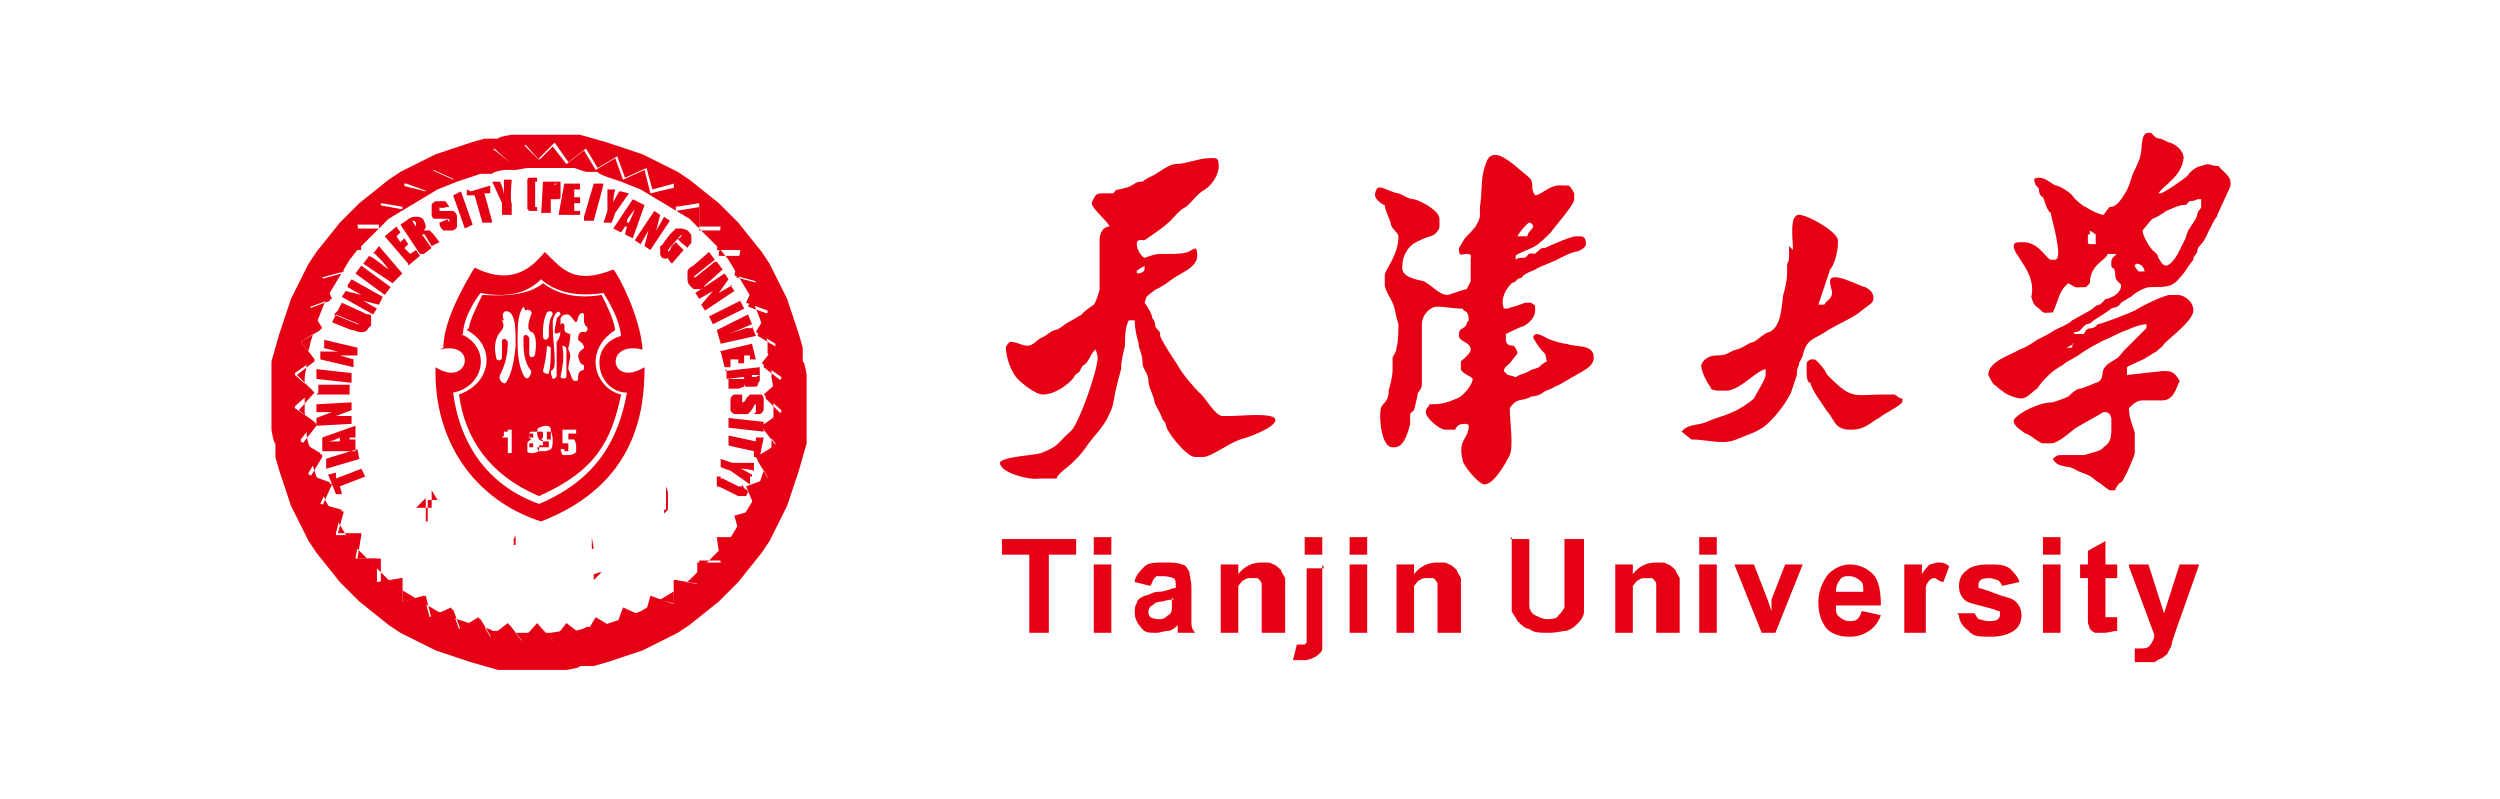 <?xml version="1.0" encoding="UTF-8"?>
<svg xmlns="http://www.w3.org/2000/svg" version="1.1" viewBox="0 0 128 40.9">
  <defs>
    <style>
      .cls-1 {
        fill: #e60013;
        fill-rule: evenodd;
      }
    </style>
  </defs>
  <!-- Generator: Adobe Illustrator 28.7.1, SVG Export Plug-In . SVG Version: 1.2.0 Build 142)  -->
  <g>
    <g id="_图层_1" data-name="图层_1">
      <g>
        <path class="cls-1" d="M28.9,11h.8c0,.1,0-.2,0-.2h-.3c0,0,0-.4,0-.4h.3s0-.3,0-.3h-.3s0-.4,0-.4h.3c0,0,0-.3,0-.3h-.8c0-.1-.3,1.6-.3,1.6ZM29.9,11.1l.5-1.7h.5c0,.1-.5,1.9-.5,1.9h-.5c0-.1,0-.1,0-.1Z"/>
        <path class="cls-1" d="M27.6,8.6h.6s.6,0,.6,0h.6c0,0,.6.2.6.2h.6c0,.1.6.3.6.3l.6.2.5.2.5.2.5.3.5.3.5.3.5.3.5.3.4.4.4.4.4.4.4.4.4.5.3.5.3.5.3.5.3.5.2.5.2.5.2.6.2.6v.6c.1,0,.2.6.2.6v.6c0,0,.1.6.1.6v.6s0,.6,0,.6v.6s-.1.6-.1.6v.6c-.1,0-.2.6-.2.6l-.2.6-.2.6-.2.5-.2.5-.3.5-.3.5-.3.5-.3.5-.4.4-.4.4-.4.4-.4.4-.4.4-.5.4-.5.3-.5.3-.5.3-.5.3-.5.2-.5.2-.6.2-.6.2h-.6c0,.1-.6.2-.6.2h-.6c0,0-.6.1-.6.1h-.6s-.6,0-.6,0h-.6s-.6-.1-.6-.1h-.6c0-.1-.6-.2-.6-.2l-.6-.2-.6-.2-.5-.2-.5-.2-.5-.3-.5-.3-.5-.3-.5-.3-.5-.4-.4-.4-.4-.4-.4-.4-.4-.4-.4-.4-.3-.5-.3-.5-.3-.5-.3-.5-.2-.5-.2-.5-.2-.6-.2-.6v-.6c-.1,0-.2-.6-.2-.6v-.6c0,0-.1-.6-.1-.6v-.6s0-.6,0-.6v-.6s.1-.6.1-.6v-.6c.1,0,.2-.6.2-.6l.2-.6.2-.6.2-.5.2-.5.3-.5.3-.5.3-.5.3-.5.4-.5.4-.4.4-.4.4-.4.4-.4.5-.3.5-.3.5-.3.5-.3.5-.3.5-.2.5-.2.6-.2.6-.2h.6c0-.1.6-.2.6-.2h.6c0,0,.6-.1.6-.1,0,0,.6,0,.6,0ZM28.4,7.4l-.8.8h0c0,0,0,0,0,0l-.8-.8-.7.9h0c0,0,0,0,0,0l-.9-.7-.6,1h0c0,0,0,0,0,0l-1-.6-.4,1.2h0s-1.1-.5-1.1-.5l-.3,1.1h0c0,0-1.2-.3-1.2-.3v1.2c-.1,0-.1,0-.1,0h0s-1.1-.2-1.1-.2v1.2s0,0,0,0h0s-1.2,0-1.2,0l.2,1.1h0c0,0,0,0,0,0h-1.2c0,.1.3,1.2.3,1.2h0c0,0,0,0,0,0l-1.1.3.5,1.1h0c0,0,0,0,0,0l-1.1.4.6,1h0c0,0,0,.1,0,.1l-1,.6.7.9h0c0,0,0,.1,0,.1l-.9.7.9.9h0c0,0-.8.9-.8.9l.9.7h0s0,.1,0,.1l-.7.9,1,.6h0s0,.1,0,.1l-.6,1,1.1.4h0s0,0,0,0l-.5,1.1,1.1.3h0s0,0,0,0l-.3,1.1h1.2c0,.1,0,.1,0,.1h0c0,0-.2,1.2-.2,1.2h1.2s0,0,0,0h0c0,0,0,1.2,0,1.2l1.1-.2h0s0,0,0,0v1.2c.1,0,1.2-.3,1.2-.3h0s.3,1.2.3,1.2l1.1-.5h0s0,0,0,0l.4,1.1,1-.6h0s0,0,0,0l.6,1,.9-.7h0s0,0,0,0l.7.9.8-.8h0c0,0,0,0,0,0l.8.8.7-.9h0c0,0,0,0,0,0l.9.7.6-1h0c0,0,0,0,0,0l1,.6.4-1.1h0c0,0,0,0,0,0l1.1.5.3-1.1h0c0,0,0,0,0,0l1.1.3v-1.2c.1,0,.1,0,.1,0h0s1.2.2,1.2.2v-1.2s0,0,0,0h1.2s-.2-1.1-.2-1.1h0c0,0,0,0,0,0h1.2c0-.1-.3-1.2-.3-1.2h0c0,0,0,0,0,0l1.1-.3-.5-1.1h0c0,0,0,0,0,0l1.1-.4-.6-1h0c0,0,0-.1,0-.1l1-.6-.7-.9h0c0,0,0-.1,0-.1l.9-.7-.8-.8h0c0,0,0-.1,0-.1l.8-.8-.9-.7h0s0-.1,0-.1l.7-.9-1-.6h0s0-.1,0-.1l.6-1-1.1-.4h0s.5-1.2.5-1.2l-1.1-.3h0s0,0,0,0l.3-1.1h-1.2c0-.1,0-.1,0-.1l.2-1.2h-1.2s0,0,0,0h0c0,0,0-1.2,0-1.2l-1.2.2h0s0,0,0,0v-1.2c-.1,0-1.3.3-1.3.3h0c0,0-.3-1.2-.3-1.2l-1.1.5h0s0,0,0,0l-.4-1.1-1,.6h0s0,0,0,0l-.6-1-.9.7h0s0,0,0,0c0,0-.7-.9-.7-.9Z"/>
        <path class="cls-1" d="M27.6,8.1l.8-.8h0c0,0,0,0,0,0l.7,1,.9-.7h0s0,0,0,0l.6,1,1-.6h0s0,0,0,0l.4,1.1,1.1-.5h0s0,0,0,0l.3,1.1,1.1-.3h0s0,0,0,0v1.2c.1,0,1.3-.2,1.3-.2h0s0,0,0,0v1.2s1.1,0,1.1,0h0s0,0,0,0l-.2,1.2h1.2c0,.1,0,.1,0,.1h0c0,0-.3,1.2-.3,1.2l1.1.3h0s0,0,0,0l-.5,1.1,1.1.4h0s0,.1,0,.1l-.6,1,1,.6h0s0,.1,0,.1l-.7.9,1,.7h0c0,0,0,.1,0,.1l-.9.8.9.8h0c0,0,0,.1,0,.1l-1,.7.7.9h0c0,0,0,.1,0,.1l-1,.6.6,1h0c0,0,0,.1,0,.1l-1.1.4.5,1.2h0s-1.1.3-1.1.3l.3,1.1h0c0,0,0,0,0,0h-1.2c0,.1.2,1.3.2,1.3h0c0,0,0,0,0,0h-1.2s0,1.1,0,1.1h0c0,0,0,0,0,0l-1.2-.2v1.2c-.1,0-.1,0-.1,0h0s-1.1-.4-1.1-.4l-.3,1.1h0c0,0,0,0,0,0l-1.1-.5-.4,1.1h0c0,0,0,0,0,0l-1-.6-.6,1h0c0,0,0,0,0,0l-.9-.7-.7.9h0c0,0,0,0,0,0l-.8-.9-.8.9h0c0,0,0,0,0,0l-.7-.9-.9.7h0c0,0,0,0,0,0l-.6-1-1,.6h0s0,0,0,0l-.4-1.1-1.1.5h0s0,0,0,0l-.3-1.1-1.1.3h0s0,0,0,0v-1.2c-.1,0-1.3.2-1.3.2h0s0,0,0,0v-1.2s-1.1,0-1.1,0h0,0c0,0,.2-1.2.2-1.2h-1.2c0-.1,0-.1,0-.1h0c0,0,.3-1.2.3-1.2l-1.1-.3h0s0,0,0,0l.5-1.1-1.1-.4h0s0-.1,0-.1l.6-1-1-.6h0s0-.1,0-.1l.7-.9-1-.7h0c0,0,0-.1,0-.1l.9-.8-.9-.8h0c0,0,0-.1,0-.1l1-.7-.7-.9h0c0,0,1.1-.7,1.1-.7l-.6-1h0c0,0,0-.1,0-.1l1.1-.4-.5-1.1h0c0,0,0,0,0,0l1.1-.3-.3-1.1h0c0,0,0,0,0,0h1.2c0-.1-.2-1.3-.2-1.3h0c0,0,0,0,0,0h1.2s0-1.1,0-1.1h0c0,0,0,0,0,0l1.2.2v-1.2c.1,0,.1,0,.1,0h0s1.1.4,1.1.4l.3-1.1h0c0,0,0,0,0,0l1.1.5.4-1.1h0c0,0,0,0,0,0l1,.6.6-1.1h0c0,0,.9.8.9.8l.7-1h0c0,0,0,0,0,0l.8.9h0ZM27.6,6.9h.7s.7,0,.7,0h.7c0,0,.7.2.7.2l.7.2.6.2.6.2.6.2.6.3.6.3.6.3.6.4.5.4.5.4.5.4.5.5.5.5.4.5.4.5.4.5.4.6.3.6.3.6.3.6.2.6.2.6.2.6.2.7v.7c.1,0,.2.7.2.7v.7c0,0,0,.7,0,.7v.7s0,.7,0,.7v.7c0,0-.2.7-.2.7l-.2.7-.2.6-.2.6-.2.6-.3.6-.3.6-.3.6-.4.6-.4.5-.4.5-.4.5-.5.5-.5.5-.5.4-.5.4-.5.4-.6.4-.6.3-.6.3-.6.3-.6.2-.6.2-.6.2-.7.2h-.7c0,.1-.7.2-.7.2h-.7c0,0-.7,0-.7,0h-.7s-.7,0-.7,0h-.7c0,0-.7-.2-.7-.2l-.7-.2-.6-.2-.6-.2-.6-.2-.6-.3-.6-.3-.6-.3-.6-.4-.5-.4-.5-.4-.5-.4-.5-.5-.5-.5-.4-.5-.4-.5-.4-.5-.4-.6-.3-.6-.3-.6-.3-.6-.2-.6-.2-.6-.2-.6-.2-.7v-.7c-.1,0-.2-.7-.2-.7v-.7c0,0,0-.7,0-.7v-.7s0-.7,0-.7v-.7c0,0,.2-.7.2-.7l.2-.7.2-.6.2-.6.2-.6.3-.6.3-.6.3-.6.4-.6.4-.5.4-.5.4-.5.5-.5.5-.5.5-.4.5-.4.5-.4.6-.4.6-.3.6-.3.6-.3.6-.2.6-.2.6-.2.7-.2h.7c0-.1.7-.2.7-.2h.7c0,0,.7,0,.7,0Z"/>
        <path class="cls-1" d="M26.3,29.6h0s0,0,0,0h0s0,0,0,0h0s0,0,0,0h0s0,0,0,0h0s0,0,0,0h0s0,0,0,0h0s0,0,0,0h0s0,0,0,0h0s0,0,0,0h0s0,0,0,0h0s0,0,0,0h0s0,0,0,0h0s0,0,0,0h0s0,0,0,0h0s0,0,0,0h0s0,0,0,0h0s0,0,0,0h0s0,0,0,0h0s0,0,0,0h0c0,0,0-.1,0-.1h0s0,0,0,0h0s0,0,0,0h0s0,0,0,0h0s0,0,0,0h0s0,0,0,0h0s0,0,0,0h0s0,0,0,0h0s0,0,0,0h0s0,0,0,0h0s0,0,0,0h0s0,0,0,0h0s0,0,0,0h0s0,0,0,0h0c0,0,0,.1,0,.1h0s0,0,0,0h0s0,0,0,0h0s0,0,0,0h0ZM30.7,29.3h0s0,0,0,0h0s0,0,0,0h0s0,0,0,0h0s0,0,0,0h0s0,0,0,0h0s0,0,0,0h0s0,0,0,0h0s0,0,0,0h0s0,0,0,0h0s0,0,0,0h0s0,0,0,0h0s0,0,0,0h0s0,0,0,0h.1s0,0,0,0h0s0,0,0,0h0s0,0,0,0h0s0,0,0,0h0s0,0,0,0h0s0,0,0,0h0s0,0,0,0h0s0,0,0,0h0s-.4.4-.4.4h0s0,0,0,0h0s0,0,0,0h0s0,0,0,0h0s0,0,0,0h0s0,0,0,0h0s0,0,0,0h0s0,0,0,0h0c0,0,0-.2,0-.2h0s0,0,0,0h0s0,0,0,0h0s0,0,0,0h0s0,0,0,0h0c0,0,0-.1,0-.1h0s0,0,0,0h0s0,0,0,0h0s0,0,0,0h0s0,0,0,0h0s0,0,0,0h0s0,0,0,0h0ZM30.5,28.6h0s0,0,0,0h0s0,0,0,0h0s0,0,0,0h0s0,0,0,0h0s0,0,0,0h0s0,0,0,0h0s0,0,0,0h0s0,0,0,0h0s0,0,0,0h0s0,0,0,0h0s0,0,0,0h0s0,0,0,0h0s0,0,0,0h0s0,0,0,0h0s0,0,0,0h0s0,0,0,0h0s0,0,0,0h0s0,0,0,0h0s0,0,0,0h0s0,0,0,0h0s0,0,0,0h0ZM30.4,28.1h0c0,.1,0,.1,0,.1h0s0,0,0,0h0s0,0,0,0h0s0,0,0,0h0s0,0,0,0h0s0,0,0,0h0s0,0,0,0h0s0,0,0,0h0s0,0,0,0h0s0,0,0,0h0s0,0,0,0h0s0,0,0,0h0s0,0,0,0h0s0,0,0,0h0s0,0,0,0h0s0,0,0,0h0s0,0,0,0h0s0,0,0,0h0s0,0,0,0h0s0,0,0,0h0s0,0,0,0h0s0,0,0,0h0s0,0,0,0h0s0,0,0,0h0s0,0,0,0h0s0,0,0,0h0s0,0,0,0h0s0,0,0,0h0s0,0,0,0h0s0,0,0,0h0s0,0,0,0h0s0,0,0,0h0s0,0,0,0h0s0,0,0,0h0s0,0,0,0h0s0,0,0,0h0s0,0,0,0h0s0,0,0,0h0s0,0,0,0h0c0,0,0,0,0,0h0s0,0,0,0h0s0,0,0,0h0s0,0,0,0h0s0,0,0,0h0s0,0,0,0h0s0,0,0,0h0s0,0,0,0h0s0,0,0,0h0s0,0,0,0h0s0,0,0,0h0s0,0,0,0h0s0,0,0,0h0s0,0,0,0h0s0,0,0,0h0s0,0,0,0h0s0,0,0,0h0s0,0,0,0h0s0,0,0,0h0s0,0,0,0h0s0,0,0,0h0s0,0,0,0h0s0,0,0,0h0s0,0,0,0h0s0,0,0,0h0s0,0,0,0h0s0,0,0,0h0s0,0,0,0h0s0,0,0,0h0s0,0,0,0h0s0,0,0,0h0s0,0,0,0h0s0,0,0,0h0s0,0,0,0h0s0,0,0,0h0s0,0,0,0h0s0,0,0,0h0c0,0,0-.2,0-.2h0s0,0,0,0h0s0,0,0,0h0s0,0,0,0h0s0,0,0,0h0s0,0,0,0h0s0,0,0,0h0s0,0,0,0h0s0,0,0,0h0s0,.1,0,.1h0s0,0,0,0h0s0,0,0,0h0s0,0,0,0h-.1s0,0,0,0h0s0,0,0,0h0s0,0,0,0h0s0,0,0,0h0s0,0,0,0h0s0,0,0,0h0s0,0,0,0h0c0-.1,0-.1,0-.1h0s0,0,0,0h0s0,0,0,0h0s0,0,0,0h0s0,0,0,0h0s0,0,0,0h0s0,0,0,0h0s0,0,0,0h0s0,0,0,0h0s0,0,0,0h0s0,0,0,0h0c0,0,0-.1,0-.1h0c0,0,0-.2,0-.2h0c0,0,0-.1,0-.1h0c0,0,0-.1,0-.1h0c0,0,0,0,0,0h0s0,0,0,0h0s0,0,0,0h0s0,0,0,0h0c0,0,0,0,0,0h0s0,0,0,0h0s0,0,0,0h0s0,0,0,0h0s0,0,0,0h0s0,0,0,0h0s0,0,0,0h0s0,0,0,0h0s0,0,0,0h0s0,0,0,0h0s0,0,0,0h0s0,0,0,0h0s0,0,0,0h0s0,0,0,0h0s0,0,0,0h0s0,0,0,0h0s0,0,0,0h0s0,0,0,0h0s0,0,0,0ZM26.4,27.4h0s0,0,0,0h0s0,0,0,0h0s0,0,0,0h0c0,0,0,.1,0,.1h0s0,0,0,0h0s0,0,0,0h0s0,0,0,0h0s0,0,0,0h0s0,0,0,0h0s0,0,0,0h0s0,0,0,0h0s0,0,0,0h0s0,0,0,0h0s0,0,0,0h0s0,0,0,0h0s0,0,0,0h0s0,0,0,0h0s0,0,0,0h0s0,0,0,0h0s0,0,0,0h0s0,0,0,0h0s0,0,0,0h0s0,0,0,0h0s0,0,0,0h0s0,0,0,0h0s0,0,0,0h0s0,0,0,0h0s0,0,0,0h0s0,0,0,0h0s0,0,0,0h0s0,0,0,0h0s0,0,0,0h0s0,0,0,0h0s0,0,0,0h0s0,0,0,0h0s0,0,0,0h0s0,0,0,0h0s0,0,0,0h0s0,0,0,0h0s0,0,0,0h0s0,0,0,0h0s0,0,0,0h0s0,0,0,0h0s0,0,0,0h0s0,0,0,0h0s0,0,0,0h0s0,0,0,0h0s0,0,0,0h0s0,0,0,0h0s0,0,0,0h0s0,0,0,0h0s0,0,0,0h0s0,0,0,0h0s0,0,0,0h0s0,0,0,0h0s0,0,0,0h0s0,0,0,0h0s0,0,0,0h0s0,0,0,0h0s0,0,0,0h0s0,0,0,0h0s0,0,0,0h0s0,0,0,0h0s0,0,0,0h0s0,0,0,0h0s0,0,0,0h0s0,0,0,0h0s0,0,0,0h0s0,0,0,0h0s0,0,0,0h0s0,0,0,0h0s0,0,0,0h0s0,0,0,0h0c0,0,0,0,0,0h0s0,0,0,0h0s0,0,0,0h0s0,0,0,0h0s0,0,0,0h0s0,0,0,0h0s0,0,0,0h0s0,0,0,0h0s0,0,0,0h0s0,0,0,0h0s0,0,0,0h0s0,0,0,0h0s0,0,0,0h0s0,0,0,0h0s0,0,0,0h0c0,0,0,0,0,0h0c0,0,0,.1,0,.1h0c0,0,0,.1,0,.1h0c0,0,0,.1,0,.1h0c0,0,0,.1,0,.1h0s0,0,0,0h0s0,0,0,0h0s0,0,0,0h0s0,0,0,0h0s0,0,0,0h-.1s0,0,0,0h0s0,0,0,0h0s0,0,0,0h0s0,0,0,0h0s0,0,0,0h0s0,0,0,0h0s0,0,0,0h0s0,0,0,0h0s0,0,0,0h0s0,0,0,0h0s0,0,0,0h0s0,0,0,0h0s0,0,0,0h0s0,0,0,0h0c0,.1,0,.2,0,.2h0c0,0,0,.1,0,.1h0c0,0,0,.1,0,.1h0c0,0,0,.1,0,.1h0s0,0,0,0h0s0,0,0,0h0s0,0,0,0h0s0,0,0,0h0s0,0,0,0h0s0,0,0,0h0s0,0,0,0h0s0,0,0,0h0s0,0,0,0h0s0,0,0,0h0s0,0,0,0h0s0,0,0,0h0s0,0,0,0h0s0,0,0,0h0s0,0,0,0h0s0,0,0,0h0c0,0,0,0,0,0h0s0,0,0,0h0s0,0,0,0h0s0,0,0,0h0s0,0,0,0h0s0,0,0,0h0s0,0,0,0h0s0,0,0,0h0c0-.1,0-.1,0-.1h0s0,0,0,0h0s0,0,0,0h0s0,0,0,0h0s0,0,0,0h0s0,0,0,0h0c0,0,0,0,0,0h0s0,0,0,0h0s0,0,0,0h0s0,0,0,0h0s0,0,0,0h0s0,0,0,0h0s0,0,0,0h0s0,0,0,0h0s0,0,0,0h0s0,0,0,0h0s0,0,0,0h0s0,0,0,0h0s0,0,0,0h0s0,0,0,0h0s0,0,0,0h0s0,0,0,0h0s0,0,0,0h0s0,0,0,0h0s0,0,0,0h0s0,0,0,0h0s0,0,0,0h0s0,0,0,0h0s0,0,0,0h0s0,0,0,0h0s0,0,0,0h0s0,0,0,0h0s0,0,0,0h0s0,0,0,0h0c0,0,0,0,0,0h0s0,0,0,0h0s0,0,0,0h0s0,0,0,0h0s0,0,0,0h0s0,0,0,0h0s0,0,0,0h0s0,0,0,0h0s0,0,0,0h0s0,0,0,0h0s0,0,0,0h0s0,0,0,0h0s0,0,0,0h0s0,0,0,0h0s0,0,0,0h0s0,0,0,0h0s0,0,0,0h0s0,0,0,0h0s0,0,0,0h0s0,0,0,0h0s0,0,0,0h0s0,0,0,0h0s0,0,0,0h0s0,0,0,0h0s0,0,0,0h0c0,0,0,.2,0,.2h0s0,0,0,0h0s0,0,0,0h0s0,0,0,0h0s0,0,0,0h0s0,0,0,0h0s0,0,0,0h0c0,0,0,.1,0,.1h0c0,0,0,.1,0,.1h0c0,0,0,.1,0,.1h0s0,0,0,0h0s0,0,0,0h0s0,0,0,0h0s0,0,0,0h0s0,0,0,0h0s0,0,0,0h0s0,0,0,0h0s0,0,0,0h0s0,0,0,0h0s0,0,0,0h0s0,0,0,0h0s0,0,0,0h0s0,0,0,0h0s0,0,0,0h0s0,0,0,0h0s0,0,0,0h0s0,0,0,0h0s0,0,0,0h0s0,0,0,0h0s0,0,0,0h0s0,0,0,0h0s0,0,0,0h0s0,0,0,0h0s0,0,0,0h0s0,0,0,0h0s0,0,0,0h0s0,0,0,0h0s0,0,0,0h0s0,0,0,0h0s0,0,0,0h0s0,0,0,0h0s0,0,0,0h0s0,0,0,0h0s0,0,0,0h0s0,0,0,0h0c0,0,0-.2,0-.2h0s0,0,0,0h0s0,0,0,0h0s0,0,0,0h0c0,0,0-.1,0-.1h0c0,0,0-.1,0-.1h0c0,0,0-.1,0-.1h0s0,0,0,0h0s0,0,0,0h0s0,0,0,0h0s0,0,0,0h0s0,0,0,0h0c0-.1,0-.1,0-.1h0s0,0,0,0h0s0,0,0,0h0s0,0,0,0h0s0,0,0,0h0s0,0,0,0h0s0,0,0,0h0s0,0,0,0h0s0,0,0,0h0s0,0,0,0h0s0,0,0,0h0s0,0,0,0h0c0,0,0,0,0,0h0s0,0,0,0h0s0,0,0,0h0s0,0,0,0h0c0-.1,0-.2,0-.2h0c0,0,0,0,0,0h0s0,0,0,0h0s0,0,0,0h0s0,0,0,0h0s0,0,0,0h0s0,0,0,0h0s0,0,0,0h0s0,0,0,0h0s0,0,0,0h0s0,0,0,0h0s0,0,0,0h0s0,0,0,0h0s0,0,0,0h0s0,0,0,0h0s0,0,0,0h0s0,0,0,0h0s0,0,0,0h0s0,0,0,0h0s0,0,0,0h0s0,0,0,0h0s0,0,0,0h0s0,0,0,0h0s0,0,0,0h0s0,0,0,0h0s0,0,0,0h0s0,0,0,0h0s0,0,0,0h0s0,0,0,0h0s0,0,0,0h0s0,0,0,0h0s0,0,0,0h0s0,0,0,0h0s0,0,0,0h0s0,0,0,0h0s0,0,0,0h0s0,0,0,0h0s0,0,0,0h0s0,0,0,0h0s0,0,0,0h0s0,0,0,0h0s0,0,0,0h0s0,0,0,0h0s0,0,0,0h0s0,0,0,0h0s0,0,0,0h0s0,0,0,0h0s0,0,0,0h0s0,0,0,0h0s0,0,0,0h0s0,0,0,0h0s0,0,0,0h0s0,0,0,0h0s0,0,0,0h0s0,0,0,0h0s0,0,0,0h0s0,0,0,0h0s0,0,0,0h0s0,0,0,0h0s0,0,0,0h0s0,0,0,0h0s0,0,0,0h0s0,0,0,0h0c0,0,0-.1,0-.1h0s0,0,0,0h0s0,0,0,0h0s0,0,0,0h0s0,0,0,0h0s0,0,0,0h0s0,0,0,0h0s0,0,0,0h0s0,0,0,0h0s0,0,0,0h0s0,0,0,0h0s0,0,0,0h0s0,0,0,0h0s0,0,0,0h0s0,0,0,0h0s0,0,0,0h0s0,0,0,0h0s0,0,0,0h0s0,0,0,0h0s0,0,0,0h0s0,0,0,0h0s0,0,0,0h0s0-.2,0-.2h0c0,0,0-.1,0-.1h0s0,0,0,0h0s0,0,0,0h0s0,0,0,0h0s0,0,0,0h0s0,0,0,0h0s0,0,0,0h0s0,0,0,0h0s0,0,0,0h0s0,0,0,0h0s0,0,0,0h0s0,0,0,0h0s0,0,0,0h0s0,0,0,0h0ZM22.4,25.6h.2s0,0,0,0h0s0,0,0,0h0s0,0,0,0h0s0,0,0,0h0s0,0,0,0h0s0,0,0,0h0s0,0,0,0h0s0,0,0,0h0s0,0,0,0h0s0,0,0,0h0s0,0,0,0h0s0,0,0,0h0s0,0,0,0h0s0,0,0,0h0s0,0,0,0h0c0,0,0,0,0,0h0s0,0,0,0h0s0,0,0,0h0s0,0,0,0h0s0,0,0,0h0s0,0,0,0h0s0,0,0,0h0s0,0,0,0h0s0,0,0,0h0s0,0,0,0h0s-.7,0-.7,0h0s0,0,0,0h0s0,0,0,0h0s0,0,0,0h0s0,0,0,0h0s0,0,0,0h0s0,0,0,0h0s0,0,0,0h0s0,0,0,0h0s0,0,0,0h0s0,0,0,0h0s0,0,0,0h0s0,0,0,0h0s0,0,0,0h0s0,0,0,0h0s0,0,0,0h0s0,0,0,0h0s0,0,0,0h0s0,0,0,0h0s0,0,0,0h0s0,0,0,0h0s0,0,0,0h0s0,0,0,0h0s0,0,0,0h0s0,0,0,0h0s0,0,0,0h0s0,0,0,0h0s0,0,0,0h0s0,0,0,0h0s0,0,0,0h0s0,0,0,0h0s0,0,0,0h0s0,0,0,0h0s0,0,0,0h0s0,0,0,0h0s0,0,0,0h0s0,0,0,0h0s0,0,0,0h0s0,0,0,0h0s0,0,0,0h0s0,0,0,0h0s0,0,0,0h0s0,0,0,0h0s0,.1,0,.1h0c0,0,0,.1,0,.1h0c0,0,0,.2,0,.2v.2s0,0,0,0h0c0,0,0,.1,0,.1h0c0,0,0,.1,0,.1h0c0,0,0,.1,0,.1h0c0,0,0,.1,0,.1h0c0,0,0,.1,0,.1h0c0,0,0,0,0,0h0s0,0,0,0h0s0,0,0,0h0s0,0,0,0h0s0,0,0,0h0s0,0,0,0h0s0,0,0,0h0s0,0,0,0h0s0,0,0,0h0s0,0,0,0h0s0,0,0,0h0s0,0,0,0h0s0,0,0,0h0s0,0,0,0h0s0,0,0,0h0s0,0,0,0h0s0,0,0,0h0s0,0,0,0h0s0,0,0,0h0s0,0,0,0h0s0,0,0,0h0s0,0,0,0h0s0,0,0,0h0s0,0,0,0h0s0,0,0,0h0s0,0,0,0h0s-.1,0-.1,0h0s0,0,0,0h0s0,0,0,0h0s0,0,0,0h0s0,0,0,0h0s0,0,0,0h0s0,0,0,0h0s0,0,0,0h0s0,0,0,0h0s0,0,0,0h0s0,0,0,0h0s0,0,0,0h0c0,0,0,0,0,0h0c0,0,0-.1,0-.1h0c0-.1,0-.2,0-.2h0c0,0,0-.1,0-.1h0c0,0,0-.1,0-.1h0c0,0,0-.1,0-.1h0c0,0,0-.1,0-.1h0c0-.1,0-.2,0-.2h0c0,0,0-.1,0-.1h0c0,0,0-.1,0-.1h0c0,0,0-.1,0-.1h0s0,0,0,0h0s0,0,0,0h0s0,0,0,0h0s0,0,0,0h0s0,0,0,0h0s0,0,0,0h0s0,0,0,0l-.5.5h0s0,0,0,0h0s0,0,0,0h0s0,0,0,0h0s0,0,0,0h0s0,0,0,0h0s0,0,0,0h0s0,0,0,0h0s0,0,0,0h0s0,0,0,0h0s0,0,0,0h0s0,0,0,0h0s0,0,0,0h0s0,0,0,0h0s0,0,0,0h0s0,0,0,0h0s0,0,0,0h0s0,0,0,0h0s0,0,0,0h0s0,0,0,0h0s0,0,0,0h0s0,0,0,0h0s0,0,0,0h0s0,0,0,0h0s0,0,0,0h0s0,0,0,0h0s0,0,0,0h0s0,0,0,0h0s0,0,0,0h0s0,0,0,0h0s0,0,0,0h0s0,0,0,0h0s0,0,0,0h0s0,0,0,0h0s0,0,0,0h0s0,0,0,0h0c0,0,0,0,0,0h0s0,0,0,0h0s0,0,0,0h.1s0,0,0,0h0s0,0,0,0h0s0,0,0,0h0s0,0,0,0h0s0,0,0,0h0s0,0,0,0h0s0,0,0,0h0s0,0,0,0h0s0,0,0,0h0s0,0,0,0h0s0,0,0,0h.1s0,0,0,0h0s0,0,0,0h0s0,0,0,0h0s0,0,0,0h0s0,0,0,0h0s0,0,0,0h0s0,0,0,0h0s0,0,0,0h0s0,0,0,0h0s0,0,0,0h0s0,0,0,0h0s0,0,0,0h0s0,0,0,0h0s0,0,0,0h0s0,0,0,0h0s0,0,0,0h0s0,0,0,0h0s0,0,0,0h0s0,0,0,0h0s0,0,0,0h0s0,0,0,0h0s0,0,0,0h0s0,0,0,0h0s0,0,0,0h0s0,0,0,0h-.1s-.1,0-.1,0h0s0,0,0,0h0s0,0,0,0h0s0,0,0,0h0s0,0,0,0h0s0,0,0,0h0s0,0,0,0h0s0,0,0,0h0s0,0,0,0h0s0,0,0,0h0s0,0,0,0h0c0,0,0,0,0,0h0s0,0,0,0h0s0,0,0,0h0s0,0,0,0h0s0,0,0,0h0s0,0,0,0h0s0,0,0,0h0s0,0,0,0h0s0,0,0,0h0s0,0,0,0h0s0,0,0,0h0s0,0,0,0h0s0,0,0,0h0s0,0,0,0h0s0,0,0,0h0s0,0,0,0h0s0,0,0,0h0s0,0,0,0h0s0,0,0,0h0s0,0,0,0h0s0,0,0,0h0s0,0,0,0h.8c0,0,0,0,0,0h0c0,0,0-.1,0-.1h0c0,0,0-.1,0-.1h0c0,0,0-.1,0-.1h0c0,0,0-.2,0-.2h0c0-.1,0-.2,0-.2h0c0-.1,0-.1,0-.1h0s0,0,0,0h0s0,0,0,0h0c0,0,0,0,0,0h0c0,0,0-.1,0-.1h0s0,0,0,0h0s0,0,0,0h0s0,0,0,0h0s0,0,0,0h0s0,0,0,0h0s0,0,0,0h0s0,0,0,0h0s0,0,0,0h0s0,0,0,0h0s0,0,0,0h0s0,0,0,0h0s0,0,0,0h0ZM34,25.2h0s0,0,0,0h0c0,0,0,0,0,0h0s0,0,0,0h0s0,0,0,0h0c0,0,0,0,0,0h0s0,0,0,0h0s0,0,0,0h0s0,0,0,0h0c0,0,0,0,0,0h0s0,0,0,0h0c0,0,0,0,0,0h0s0,0,0,0h0s0,0,0,0h0s0,0,0,0h0s0,0,0,0h0s0,0,0,0h0s0,0,0,0h0s0,0,0,0h0s0,0,0,0h0s0,0,0,0h0s0,0,0,0h0s0,0,0,0h0s0,0,0,0h0s0,0,0,0h0s0,0,0,0h0s0,0,0,0h0s0,0,0,0h0c0,0,0,0,0,0h0s0,0,0,0h0c0,0,0-.2,0-.2h0c0,0,0-.1,0-.1h0c0,0,0-.1,0-.1h0s0,0,0,0h0s0,0,0,0h0s0,0,0,0h0s0,0,0,0h0s0,0,0,0h0s0,0,0,0h0s0,0,0,0h0s0,0,0,0h0s0,0,0,0h0s0,0,0,0h0s0,0,0,0h0s0,0,0,0h0ZM34.1,24.9h0s0,0,0,0h0s0,0,0,0h0s0,0,0,0h0s0,0,0,0h0c0,0,0,.1,0,.1h0c0,0,0,.1,0,.1h0s0,0,0,0h0s0,0,0,0h0s0,0,0,0h0s0,0,0,0h0c0,0,0,.1,0,.1h0c0,0,0,.1,0,.1h0c0,0,0,.1,0,.1h0s0,0,0,0h0s0,0,0,0h0s0,0,0,0h0s0,0,0,0h0s0,0,0,0h0s0,0,0,0h0s0,0,0,0h0s0,0,0,0h0s0,0,0,0h0c0,0,0,.1,0,.1h0s0,0,0,0h0s0,0,0,0h0s0,0,0,0h0s0,0,0,0h0s0,0,0,0h0s0,0,0,0h0s0,0,0,0h0s0,0,0,0h0c0,0,0-.1,0-.1h0c0,0,0-.1,0-.1h0c0,0,0,0,0,0h0s0,0,0,0h0s0,0,0,0h0s0,0,0,0h0s0,0,0,0h0s0,0,0,0h0c0,.1,0,.2,0,.2h0c0,.1,0,.2,0,.2h0c0,0,0,0,0,0h0s0,0,0,0h0s0,0,0,0h0s0,0,0,0h0s0,0,0,0h0s0,0,0,0h0s0,0,0,0h0s0,0,0,0h0s0,0,0,0h0s0,0,0,0h0c0,0,0,.1,0,.1h0s0,0,0,0h0s0,0,0,0h0s0,0,0,0h0s0,0,0,0h0s0,0,0,0h0s0,0,0,0h0s0,0,0,0h0s0,0,0,0h0s0,0,0,0h0s0,0,0,0h0c0,0,0,0,0,0h0s0,0,0,0h0s0,0,0,0h0s0,0,0,0h0s0,0,0,0h0s0,0,0,0h0s0,0,0,0h0s0,0,0,0h0s0,0,0,0h0s0,0,0,0h0s0,0,0,0h0s0,0,0,0h0c0,0,0,.1,0,.1h0s0,0,0,0h0s0,0,0,0h0s0,0,0,0h0s0,0,0,0h0s0,0,0,0h0s0,0,0,0h0s0,0,0,0h0s0,0,0,0h0s0,0,0,0h0s0,0,0,0h0s0,0,0,0h0s0,0,0,0h0s0,0,0,0h0s0,0,0,0h0s0,0,0,0h0c0,0,0,.1,0,.1h0c0,0,0,.1,0,.1h0s0,0,0,0h0s0,0,0,0h0s0,0,0,0h0s0,0,0,0h0s0,0,0,0h0s0,0,0,0h0s0,0,0,0h-.1s0,0,0,0h0s0,0,0,0h0s0,0,0,0h0s0,0,0,0h0s0,0,0,0h0s0,0,0,0h0s0,0,0,0h0s0,0,0,0h0s0,0,0,0h0s0,0,0,0h0s0,0,0,0h0s0,0,0,0h0s0,0,0,0h0s0,0,0,0h0s0,0,0,0h0s0,0,0,0h0s0,0,0,0h0s0,0,0,0h0s0,0,0,0h0c0,0,0,0,0,0h0s0,0,0,0h0s0,0,0,0h0s0,0,0,0h0s0,0,0,0h0s0,0,0,0h0s0,0,0,0h0s0,0,0,0h0s0,0,0,0h0s0,0,0,0h0s0,0,0,0h0s0,0,0,0h0c0,0,0,.1,0,.1h0c0,0,0,.1,0,.1h0s0,0,0,0h0s0,0,0,0h0s0,0,0,0h0s0,0,0,0h0s0,0,0,0h0s0,0,0,0h0s0,0,0,0h0s0,0,0,0h0s0,0,0,0h0s0,0,0,0h0c0,0,0,0,0,0h0s0,0,0,0h0c0,0,0-.1,0-.1h0c0,0,0-.1,0-.1h0s0,0,0,0h0s0,0,0,0h0s0,0,0,0h0s0,0,0,0h0s0,0,0,0h0s0,0,0,0h0s0,0,0,0h0s0,0,0,0h0s0,0,0,0h0s0,0,0,0h0s0,0,0,0h0s0,0,0,0h0s0,0,0,0h0s0,0,0,0h0s0,0,0,0h0s0,0,0,0h0s0,0,0,0h0s0,0,0,0h0s0,0,0,0h0s0,0,0,0h0s0,0,0,0h0s0,0,0,0h0s0,0,0,0h0s0,0,0,0h0s0,0,0,0h0s0,0,0,0h0s0,0,0,0h0s0,0,0,0h0s0,0,0,0h0s0,0,0,0h0s0,0,0,0h0s0,0,0,0h0s0,0,0,0h0s0,0,0,0h0s0,0,0,0h0s0,0,0,0h0s0,0,0,0h0s0,0,0,0h0s0,0,0,0h0s0,0,0,0h0s0,0,0,0h0s0,0,0,0h0s0,0,0,0h0c0,0,0,.1,0,.1h0c0,0,0,.1,0,.1h0c0,0,0,.1,0,.1h0c0,.1,0,.2,0,.2h0c0,0,0,.1,0,.1h0c0,0,0,.1,0,.1h0s0,0,0,0h0s0,0,0,0h0c0,0,0,.1,0,.1h0s0,0,0,0h0s0,0,0,0h0s0,0,0,0h0s0,0,0,0h0s0,0,0,0h0s0,0,0,0h0s0,0,0,0h0s0,0,0,0h0s0,0,0,0h0s0,0,0,0h0s0,0,0,0h0s0,0,0,0h0s0,0,0,0v-.2c-.1,0,0,0,0,0h0s0,0,0,0h0s0,0,0,0h0s0,0,0,0h0s0-.1,0-.1h0c0,0,0-.1,0-.1h0s0,0,0,0h0s0-.2,0-.2l.2-.2h0c0-.1,0-.2,0-.2h0c0,0,0-.1,0-.1h0c0,0,0-.1,0-.1h0c0,0,0-.1,0-.1h0c0,0,0-.1,0-.1h0s0,0,0,0h0s0,0,0,0h0s0,0,0,0h0s0,0,0,0h0s0,0,0,0h0s0,0,0,0h0s0,0,0,0h0s0,0,0,0h0s0,0,0,0h0s0,0,0,0h0s0,0,0,0h0s0,0,0,0h0s0,0,0,0h0s0,0,0,0h0s0,0,0,0h0s0,0,0,0h0s0,0,0,0h0s0,0,0,0h0s0,0,0,0h0s0,0,0,0h0s0,0,0,0h0s0,0,0,0h0s0,0,0,0h0s0,0,0,0h0s0,0,0,0h0s0,0,0,0h0s0,0,0,0h0s0,0,0,0h0c0,0,0,.2,0,.2h0c0,0,0,.1,0,.1h0s0,0,0,0h0s0,0,0,0h0s0,0,0,0h0s0,0,0,0h0s0,0,0,0h0s0,0,0,0h0s0,0,0,0h0s0,0,0,0h0s0,0,0,0h0s0,0,0,0h0s0,0,0,0h0c0,0,0,0,0,0h0s0,0,0,0h0s0,0,0,0h0c0,0,0,0,0,0h0s0,0,0,0h0s0,0,0,0h0s0,0,0,0h0s0,0,0,0h0s0,0,0,0h0s0,0,0,0h0s0,0,0,0h0s0,0,0,0h0s0,0,0,0h0s0,0,0,0h0s0,0,0,0h0s0,0,0,0h0s0,0,0,0h0s0,0,0,0h0s0,0,0,0h0s0,0,0,0h0s0,0,0,0h0s0,0,0,0h0s0,0,0,0h0s0,0,0,0h0s0,0,0,0h0s0,0,0,0h0s0,0,0,0h0s0,0,0,0h0s0,0,0,0h0s0,0,0,0h0s0,0,0,0h0s0,0,0,0h0s0,0,0,0h0s0,0,0,0h0s0,0,0,0h0s0,0,0,0h0s0,0,0,0h0s0,0,0,0h0s0,0,0,0h0s0,0,0,0h0s0,0,0,0h0s0,0,0,0h0s0,0,0,0h0s0,0,0,0h0s0,0,0,0h0c0,0,0-.1,0-.1h0c0,0,0,0,0,0h0s0,0,0,0h0s0,0,0,0h0s0,0,0,0h0s0,0,0,0h0s0,0,0,0h0s0,0,0,0h0s0,0,0,0h0s0,0,0,0h0s0,0,0,0h0s0,0,0,0h0s0,0,0,0h0s0,0,0,0h0s0,0,0,0h0c0,0,0,0,0,0h0s0,0,0,0h0s0,0,0,0h0s0,0,0,0h0s0,0,0,0h0s0,0,0,0h0s0,0,0,0h0s0,0,0,0h0s0,0,0,0h0s0,0,0,0h0s0,0,0,0h0s0,0,0,0h0s0,0,0,0h0s0,0,0,0h0s0,0,0,0h0s0,0,0,0h0s0,0,0,0h0c0,0,0-.2,0-.2h0s0,0,0,0h0c0-.1,0-.2,0-.2h0s0,0,0,0h0s0,0,0,0h0s0,0,0,0h0s0,0,0,0h0s0,0,0,0h0s0,0,0,0h0s0,0,0,0h0s0,0,0,0h0s0,0,0,0h0s0,0,0,0h0s0,0,0,0h0s0,0,0,0h0s0,0,0,0h0s0,0,0,0h0s0,0,0,0h0s0,0,0,0h0s0,0,0,0h0s0,0,0,0h0s0,0,0,0h0s0,0,0,0h0s0,0,0,0h0s0,0,0,0h0s0,0,0,0h0c0,.1,0,.1,0,.1h0s0,0,0,0h0s0,0,0,0h0s0,0,0,0h0s0,0,0,0h0s0,0,0,0h0s0,0,0,0h0s0,0,0,0h0s0,0,0,0h0c0,0,0-.1,0-.1h0c0,0,0-.1,0-.1h0s0,0,0,0h0s0,0,0,0h0s0,0,0,0h0s0,0,0,0h0s0,0,0,0h0s0,0,0,0h0s0,0,0,0h0s0,0,0,0h0s0,0,0,0h0s0,0,0,0h0s0,0,0,0h0ZM25.7,16.4c.1.2.1.3,0,.5-.4.4-.4.9-.3,1.4,0,.2.3.2.3,0,0-.2,0-.5,0-.8,0-.2.2-.2.3,0,0,.8-.2,1.3-.4,1.7-.1.3.2.5.3.4.2-.3.4-.8.5-1.9,0-.7,0-1.3-.2-1.6-.2-.3-.6-.2-.4.3ZM28.7,16.1c0-.1-.1-.2-.2-.1-.1.1-.2.3-.2.5,0,.9.1,1.4.1,1.9,0,.3,0,.5-.2.6,0,0,0,.2.1.4,0,0,.2,0,.2-.2,0-.2,0-.5,0-.8v-.9c.2-.2.2-.5.2-.8,0-.2.2-.2.2,0,0,0,0,.2,0,.2,0,.1.2.2.3.2,0,.1,0,.4-.1.7,0,0,0,0,0,.1,0,0,.1.2.1.3,0,.2-.1.4-.1.7.1.2.2.6.3.6.2,0,.2,0,.2-.2,0-.4.3-.3.3-.4,0-.1,0-.2,0-.2-.3-.1-.2-.3-.3-.4,0-.4.3-.4.3-.5,0-.2-.2-.3-.3-.4,0-.1,0-.4.2-.4,0,0,.1,0,.2,0,0,0,.2-.2,0-.3,0,0-.1-.1-.1-.3v-.3c0-.1-.2-.1-.2,0-.1,0-.1.3-.2.4-.1,0-.2-.3-.4-.4-.2,0-.3,0-.4.2v.7c-.2.1-.3.1-.3,0,0-.3.1-.5.1-.7ZM28,17.8c0-.2.2,0,.2,0,0,.5,0,.9-.1,1.3,0,.1-.3,0-.3-.1.1-.4.2-.9.2-1.3ZM28,16c-.2.4-.2.8-.2,1.2,0,.3.3.2.3,0,0-.5,0-.8.2-1.1,0-.2-.2-.2-.3-.1ZM26.9,15.9c.1-.1.4,0,.3.2-.2.5-.2.8,0,.9.2,0,.3.5.2,1.1,0,.2-.3.3-.3,0v-.8c-.1-.2-.3-.2-.3,0,0,.6,0,1.2.4,1.7,0,.2-.2.6-.4.2-.2-.4-.3-.9-.3-1.7,0-.8,0-1.4.3-1.8h0ZM29.1,22.2v.3s0,0,0,0c0,0,0,0,.1,0,0,0,.2,0,.2,0,0,0,.1.2.1.3,0,.1,0,.2,0,.3,0,.1-.2.2-.4.2,0,0-.2,0-.3,0,0,0-.1-.2-.1-.3h.2s0,0,0,.1c0,0,0,0,.1,0,0,0,.1,0,.1,0,0,0,0-.1,0-.2,0,0,0-.1,0-.2,0,0,0,0-.1,0,0,0,0,0,0,0,0,0,0,0,0,0h-.2s0-.7,0-.7h.7v.2h-.5,0ZM27.8,22.9h.2s0,0,0,0c0,0,0,0,0,0,0,0,.1,0,.1,0,0,0,0-.2,0-.3h0s0,0-.1,0c0,0,0,0-.1,0-.1,0-.2,0-.3-.1,0,0-.1-.2-.1-.3,0-.1,0-.3.1-.3,0,0,.2-.1.3-.1.1,0,.3,0,.3.2,0,.1.1.3.1.5s0,.4-.1.5c0,0-.2.1-.3.1,0,0-.2,0-.3,0,0,0-.1-.1-.1-.2h0ZM28,22.3c0,0,0,.1,0,.2,0,0,0,0,.1,0,0,0,0,0,.1,0,0,0,0,0,0-.2,0,0,0-.1,0-.2,0,0,0,0-.1,0,0,0,0,0-.1,0,0,0,0,0,0,.2ZM27.3,22.8s0,0,0-.1c0,0,0,0-.1,0,0,0,0,0-.1,0,0,0,0,0,0,.1,0,0,0,.1,0,.1,0,0,0,0,.1,0,0,0,.1,0,.1,0,0,0,0,0,0-.1h0ZM27.6,22.8c0,0,0,.2,0,.3,0,0-.2.1-.3.1s-.3,0-.3-.1c0,0,0-.2,0-.3,0,0,0-.1,0-.1,0,0,0-.1.2-.2,0,0-.2-.1-.1-.2,0-.1,0-.2.1-.2,0,0,.2,0,.3,0,.1,0,.2,0,.3,0,0,0,0,.1,0,.2,0,0,0,.1,0,.1,0,0,0,0-.1.1,0,0,.1,0,.1.1,0,0,0,.1,0,.2h0ZM27.2,22.4s0,0,.1,0c0,0,0,0,0-.1,0,0,0,0,0-.1,0,0,0,0-.1,0,0,0,0,0-.1,0,0,0,0,0,0,.1,0,0,0,0,0,.1,0,0,0,0,.1,0ZM25.8,22.3v-.2h0c.1,0,.2,0,.2,0,0,0,0,0,0-.1h.2v1.2h-.2v-.8s-.3,0-.3,0ZM28.8,17.7c0,0,.2,0,.2.2,0,.5,0,.9,0,1.4,0,.1-.3.1-.3,0,.1-.5.2-1,.1-1.5h0ZM23.9,16.9c1.5.8,1.3,2.7-.4,3.3.3,2.2,1.5,4.1,4.1,5.2,2.9-1.3,3.7-2.8,4.2-5.2-1.3-.3-2-2.2-.3-3.3-.1-.6-.4-1.2-.7-1.8-1.2.2-2.2,0-3-.6-.6.5-1.6.7-3.1.6-.3.6-.6,1.2-.7,1.7h0Z"/>
        <path class="cls-1" d="M23.6,17.1c1.6.7,1.2,2.7-.4,3,.3,2.4,1.6,4.7,4.4,5.7,3.1-1.3,4.1-3.5,4.5-5.7-1.5,0-2.1-2.4-.3-2.9-.1-.9-.6-1.7-.9-2.2-1.3.2-2.4,0-3.2-.7-.6.6-1.5,1-3.1.7-.3.4-.9,1.3-.9,2.2h0ZM22.5,17.9c2-.5,1.5,2-.2.9-.1,3.8,2,6.8,5.4,7.9,4.9-1.9,5.3-5.7,5.3-7.9-1.8,1.1-2.1-1.4-.1-.9-.1-1.6-1.2-3.8-1.5-4.1-2,.8-2.6,0-3.5-.9-.6.7-1.6,1.8-3.6.8-.3.5-1.6,2.6-1.6,4.1ZM27.7,10.9h.5s0-.7,0-.7h.1c.1,0,.2,0,.3,0,0,0,.1,0,.1-.1,0,0,0-.2,0-.2v-.2c0,0,0-.2,0-.3,0,0,0,0,0-.1,0,0,0,0-.1,0,0,0-.2,0-.3,0h-.5s-.1,1.8-.1,1.8ZM28.4,9.5s0,0,0,.1h0c0,.2,0,.3,0,.3,0,0,0,0,0,0,0,0,0,0,0,0v-.5c0,0,.1,0,.1,0ZM27.4,9.1c0,0-.2,0-.3,0,0,0-.1,0-.1.1s0,.1,0,.3v.9c0,.2,0,.2,0,.3,0,0,0,0,.1.1,0,0,.2,0,.3,0h.1s0-.2,0-.2c0,0,0,0-.1,0,0,0,0,0,0,0,0,0,0-.1,0-.2v-.9c0,0,0-.1,0-.2,0,0,0,0,0,0,0,0,0,0,.1,0v-.2s-.1,0-.1,0ZM25.8,9.3c0,.3,0,.5,0,.7,0-.2-.1-.5-.2-.7h-.4c0,0,.5,1.1.5,1.1v.6c.1,0,.5,0,.5,0v-.6c-.1,0,0-1.2,0-1.2h-.4c0,0,0,0,0,0ZM31.7,9.8c-.1.2-.3.5-.3.6,0-.1,0-.4.1-.7h-.4c0-.1,0,1.1,0,1.1l-.2.6h.4c0,.1.2-.5.2-.5l.7-1s-.4-.1-.4-.1ZM23.9,9.7v.3c0,0,.4,0,.4,0l.4,1.4h.5c0-.1-.4-1.5-.4-1.5h.3c0,0,0-.4,0-.4l-1,.3h0ZM32.4,10.2l-1,1.5.4.2.2-.3h.1c0,0-.1.4-.1.4l.4.2.6-1.7s-.6-.3-.6-.3ZM32.1,11.3c0-.1.2-.3.4-.6-.1.3-.2.5-.3.7h-.1ZM23.8,11.7l-.6-1.7.4-.2.6,1.7s-.4.2-.4.2ZM34,11.1l-.4.7.2-.8-.3-.2-1,1.5.3.2.4-.7-.2.8.3.2,1-1.5s-.3-.2-.3-.2ZM23,10.6c0,0-.1-.2-.2-.3,0,0-.1,0-.2,0-.1,0-.2,0-.3,0,0,0-.2.1-.2.2,0,0,0,.1,0,.2,0,.1,0,.2,0,.3,0,0,0,.1.1.2,0,0,0,0,.1,0,0,0,.1,0,.3,0,.1,0,.2,0,.3,0,0,0,0,0,.1.2,0,0,0,0,0,.1,0,0,0,0,0,0,0,0,0,0,0,0,0,0,0,0,0-.1v-.2c0,0-.5.2-.5.2h0c0,.2.1.3.2.4,0,0,.2,0,.2,0,.1,0,.2,0,.3,0,0,0,.2-.1.2-.2,0,0,0-.1,0-.2,0,0,0-.2,0-.3,0-.2-.2-.3-.2-.3,0,0-.2,0-.5,0,0,0-.1,0-.2,0,0,0,0,0,0-.1,0,0,0,0,0-.1,0,0,0,0,0,0,0,0,0,0,0,0,0,0,0,0,0,0h0c0,.1.4,0,.4,0,0,0,0,0,0,0ZM35.2,12.7c0-.1.2-.2.2-.3,0,0,0-.2,0-.3,0-.1-.1-.2-.2-.3,0,0-.2-.1-.3-.1,0,0-.2,0-.3,0,0,0-.2.2-.3.3l-.3.4c0,0-.1.2-.2.2,0,0,0,.1,0,.2,0,0,0,.1,0,.2,0,0,0,.1.1.2,0,0,.2.1.3,0h0c0,.1.2.3.2.3l.6-.7-.4-.4-.2.2h0c0,0-.1.2-.1.2,0,0,0,0-.1.1,0,0,0,0,0,0,0,0,0,0,0,0,0,0,0,0,0-.1l.6-.7s0,0,.1-.1c0,0,0,0,0,0,0,0,0,0,0,0,0,0,0,.1-.1.2h-.1c0,.1.4.4.4.4,0,0,0,0,0,0ZM21.7,13l.4-.3-.5-.7c0,0,0,0,.1,0s0,0,.1.1l.3.5.4-.2-.3-.4c0,0-.1-.1-.2-.2,0,0,0,0-.1,0,0,0-.1,0-.2,0,0,0,.1-.1.1-.2,0,0,0-.1-.1-.3,0-.1-.2-.2-.3-.2,0,0-.2,0-.2,0-.1,0-.3.1-.4.2l-.3.2s1,1.5,1,1.5ZM21.3,11.4s0,0,0,0h0c0,.1,0,.2,0,.2,0,0,0,0,0,0l-.2-.3s0,0,.1,0h0ZM20.9,13.6l.6-.5-.2-.3-.3.2-.3-.3.2-.2-.2-.3-.2.2-.2-.3.2-.2-.2-.3-.6.5s1.2,1.4,1.2,1.4ZM36.6,13.4l-1,.8s0,0-.1,0c0,0,0,0,0,0,0,0,0,0,0,0,0,0,0,0,.1-.1l1-.8-.3-.4-.8.7c-.2.1-.3.2-.3.3,0,0,0,.1,0,.2,0,0,0,.2,0,.2,0,0,0,.2.1.3,0,0,.1.1.2.2.1,0,.3,0,.4,0,0,0,.1,0,.2-.2l.9-.8-.3-.4h0ZM19.1,12.9l.2.2c.2.2.4.4.6.7-.3-.2-.6-.5-1-.7l-.3.4,1.5,1,.5-.5-1.2-1.4s-.3.4-.3.4ZM37.5,14.6l-.7.4.5-.7-.2-.3-1.5,1,.2.3.7-.4-.6.7.2.3,1.5-1-.2-.3h0ZM19.7,15.1l-1.5-1.1.3-.4,1.5,1.1-.3.4ZM36.3,16.2l1.6-.8.2.4-1.6.8-.2-.4ZM17.8,14.7l.7.4-.8-.2-.2.3,1.6.9.2-.3-.7-.4.8.2.2-.4-1.6-.9s-.2.3-.2.3ZM38.5,16.8h-.3c-.3.1-.6.2-.9.3.3-.1.7-.3,1.2-.5l-.2-.5-1.6.8.2.7,1.8-.4s-.2-.5-.2-.5ZM17.1,16.1l1.2.5c0,0,.1,0,.2,0,0,0,0,0,0,0,0,0,0,0,0,0,0,0,0,0-.1,0l-1.2-.5-.2.4,1,.4c.2,0,.3.1.4.1,0,0,.1,0,.2,0,0,0,.1,0,.2-.1,0,0,.1-.2.2-.2,0,0,0-.2,0-.3,0,0,0-.1,0-.2,0,0,0-.1-.1-.1,0,0-.2,0-.3-.1l-1.1-.5s-.2.4-.2.4ZM36.9,18l.2.8h.3c0,0,0-.4,0-.4h.4c0,0,0,.2,0,.2h.3c0,0,0-.4,0-.4h.3c0,0,0,.2,0,.2h.3c0,0-.2-.8-.2-.8,0,0-1.7.4-1.7.4ZM37.2,18.9v.5c0,0,.9-.1.9-.1,0,0,0,.1,0,.1,0,0,0,0-.2,0h-.6c0,0,0,.5,0,.5h.5c.1,0,.2-.1.3-.1,0,0,0,0,0,0,0,0,0-.1,0-.2,0,0,0,.2.1.2,0,0,.1,0,.3,0,.2,0,.3,0,.3-.1,0,0,0-.1.1-.2,0,0,0-.2,0-.4v-.3s-1.8.2-1.8.2h0ZM38.7,19.3s0,0-.1,0h0c0,0-.1,0-.1,0,0,0,0,0,0-.1h.4s0,0,0,0ZM16.5,17.8l.8.2h-.9c0,0,0,.4,0,.4l1.7.4v-.4c0,0-.7-.2-.7-.2h.9s0-.4,0-.4l-1.7-.4s0,.4,0,.4ZM18,19.6l-1.8-.2v-.5c0,0,1.8.2,1.8.2,0,0,0,.5,0,.5ZM38.6,21.2c.1,0,.2,0,.3,0,0,0,.1,0,.2-.2,0,0,0-.2,0-.3,0,0,0-.2,0-.3,0,0,0-.1-.1-.2,0,0-.2,0-.3,0,0,0-.2,0-.2,0,0,0-.1,0-.1,0,0,0-.1.1-.2.2,0,.1-.1.2-.2.2,0,0-.1,0-.2,0,0,0,0,0-.1,0,0,0,0,0,0,0,0,0,0,0,0,0,0,0,0,0,.1,0h.2s0-.4,0-.4h-.1c-.1,0-.2,0-.3,0,0,0-.1,0-.2.2,0,0,0,.2,0,.3,0,.1,0,.2,0,.3,0,0,0,.1.2.2,0,0,.2,0,.3,0,.2,0,.3,0,.4,0,0,0,.2-.2.3-.4,0,0,0-.1.1-.1,0,0,0,0,.1,0,0,0,0,0,.1,0,0,0,0,0,0,0,0,0,0,0,0,0,0,0,0,0-.1,0h-.1s0,.4,0,.4c0,0,0,0,0,0ZM16.2,20.2h1.3c0,0,.1,0,.1,0,0,0,0,0,0,0,0,0,0,0,0,0,0,0,0,0,0,0h.3s0-.2,0-.2c0,0,0-.2,0-.2,0,0,0,0,0-.1,0,0,0,0-.1,0-.1,0-.2,0-.3,0h-1.2s0,.4,0,.4ZM37.3,21.4l1.8.2v.5c0,0-1.8-.2-1.8-.2v-.5ZM16.2,21.1h.8c0,0-.8.3-.8.3v.4s1.8-.1,1.8-.1v-.4s-.8,0-.8,0l.8-.3v-.4s-1.8.1-1.8.1v.4s0,0,0,0ZM39,22.4h-.3c0,0,0,.2,0,.2l-1.4-.3v.5c-.1,0,1.3.3,1.3.3v.3c0,0,.3,0,.3,0,0,0,.2-1,.2-1ZM16.4,23.1h1.8c0,0,0-.6,0-.6h-.3s0-.1,0-.1h.3c0,0,0-.6,0-.6l-1.7.6v.7ZM17.5,22.6c-.2,0-.4,0-.8,0,.3,0,.5-.1.7-.2v.2s0,0,0,0ZM38.5,24.3c-.2-.1-.5-.3-.6-.3.1,0,.4,0,.7.1v-.4c.1,0-1.1,0-1.1,0l-.6-.2v.4c-.1,0,.5.2.5.2l1,.7v-.4c.1,0,.1,0,.1,0ZM18.4,23.5l-1.7.5v-.5c-.1,0,1.6-.5,1.6-.5,0,0,.1.5.1.5ZM38,24.8s0,0,0,.1c0,0,0,0,0,0,0,0-.1,0-.2,0l-.8-.4s0,0-.1,0c0,0,0,0,0,0,0,0,0,0,0-.1h-.2c0,0,0,0,0,0,0,0,0,.2,0,.3,0,0,0,.1,0,.2,0,0,.1,0,.3.1l.8.4c.1,0,.2,0,.3,0,0,0,0,0,.1,0,0,0,.1-.2.1-.2h0c0-.1-.2-.2-.2-.2ZM17.2,25.3h.3c0-.1-.1-.4-.1-.4l1.3-.5-.2-.4-1.3.5v-.3c0,0-.4.1-.4.1,0,0,.4,1,.4,1ZM58.2,13.9c0-.1.3-.2.4-.3,0,0,0,.1,0,.2s-.2.2-.3.2-.1,0-.1-.1ZM55.9,10.4c0,.3.9,1,.9,1.2-.3,0-.5.3-.5.7v.5c0,.4,0,.5,0,.9,0,.3,0,.7,0,1.1,0,.1-.2.7-.3.8,0,0-.6.4-.6.5-.2.1-.5.3-.7.4-.2.1-.5.4-.7.4-.3.1-.4.3-.7.4-.2.1-.4.4-.7.4s-.5-.2-.9-.2c0,0-.2.2-.2.3,0,.5.3,1.3.6,1.6.2.2.9.8,1.3.8.6,0,1.3-.5,1.6-.9,0-.1.2-.2.3-.3,0,0,0-.1.1-.2,0-.1,0,0,.2-.2.2-.2.3-.6.5-.7,0,0,.1.3.1.4,0,.7-1,3.5-1.4,3.8-.7.6-.5.7-1.5,1.1-.3.1-2.1.2-2.1.5,0,.5,1.5.9,2,.8h.9c0-.2.6-.6.8-.8.3-.3.5-.5.7-.8.4-.6.9-1,1.2-1.7.2-.4.2-.6.3-1.1.1-.5.2-.8.3-1.2,0-.4.1-.8.2-1.2,0-.4,0-1,.2-1.3h.3c0,.5.1.8.2,1.2,0,.3.2.5.2,1,0,.3.3.5.3.9,0,.3.2.6.3,1,0,.2.3.6.4.9,0,.1.2.2.2.4.1.3.1.2.2.4.2.3.9,1.2,1.3,1.2h.4c.4,0,1.3-.7,1.9-.9.4-.1,1.8-.6,1.8-1s-1.8-.2-2.3-.2h-.4c-.4,0-.9-1-1.2-1.2-.3-.3-.9-1-1.1-1.4-.2-.3-.8-1.2-.9-1.5,0-.2,0-.2-.2-.4-.1-.1,0-.3-.2-.5,0-.2-.3-.7-.4-.8.1-.2,0-.2.2-.4,0,0,.4-.3.4-.3.1,0,.7-.4.8-.5.4-.3,1.3-.6,1.3-1.2s-.2-.3-.3-.3c-.2.2-.8.2-1.2.2-.7,0-.6,0-1.2.2-.1,0-.4-.4-.4-.7s.3-.2.4-.2c0,0,.9-.6,1.1-.8.4-.3.6-.7,1-.9.3-.2.6-.7,1-.9.3-.2.7-.7.7-1.2s-.2-.4-.5-.4c-.5,0-1.2.3-1.7.3-.4,0-.9.5-1.4.7,0,0-.2.1-.3.2-.1,0-.3,0-.4.1-.3.2-.4.2-.8.3-.2,0-.2.1-.3.2,0,0-.4,0-.5,0-.2,0-.3,0-.4.1,0,0-.2.3-.2.4h0ZM92.5,18.6v.4c0,.2,0,.6.2.6,0,.3.7,1.2.8,1.4.4.4.4,1,1.2,1h.1c.7,0,1-.4,1.4-.6.4-.3.9-.5,1.2-.8v-.2c-.2,0-.2-.1-.4-.2-.2,0-.3,0-.5,0h-.1c-1.1,0-1.5.2-2.2-.4-.1-.1-.6-.5-.7-.7,0-.1-.5-.7-.6-.7h-.2c0,0-.2.1-.2.2Z"/>
        <path class="cls-1" d="M91.6,12.6v.4c0,.2,0,.4-.1.5,0,.1,0,.4,0,.5,0,.3-.1.8-.2,1.1-.1.7-.1,1.6-.7,1.9-.2,0-.6.4-.8.5-.4.1-.5.3-.9.4-.4.1-.4.3-1,.3-.4,0-.7.2-.8.5,0,.3.3.9.4,1,.2.3,0,.2.4.3.2,0,.4,0,.6,0,.8-.2,1.4-1,1.9-1.1,0,0,0,0,0,.1v.2c0,.2-.5,1-.6,1.2-.2.2-.8.6-1.1.7-.4.2-.9.3-1.3.5-.5.2-1,.1-1.3.5h0s.5.4.5.4c.8,0,1.6.3,2.3,0,.7-.3,1.2-.4,1.7-.9.4-.4.8-.9,1.1-1.5,0,0,.3-.9.3-.9,0-.2,0-.3.1-.5,0-.2.1-.2.2-.5.2-.9.6-.8,1.3-1.3.5-.3,1.2-.6,1.6-.9.2-.2.6-.4.7-.6.1-.4-.2-.6-.4-.7-.2,0-1.8-.9-1.8-.3h0c0,.3.1.4.1.6,0,.3-.3.4-.4.6h-.3c0,0,0,0,0,0l.6-1.8c.2-.2.4-.9.4-1.3v-.2c0-.4-1.5-1.3-2-1.3s-.3,1.3-.3,1.8h0ZM72.1,18.1c0-.1,0,0,0,0,0-.1,0,0,0-.1h0c0,0,0-.1,0,0v.3h0c0,.1,0,0,0,0h0ZM77.7,12.1c0-.1.5-.7.6-.7s.2.1.2.2-.3.3-.3.5h-.4ZM74.7,12.7c0,.5.1.3.4.3s.2.2.2.2v1.2s0,0,0,0l-.2.4c-.1,0-.9.3-1,.3-.4,0-.8-.5-1.2-.7-.4-.1-1.2-.2-1.1-.8,0-.5.3-1,.7-1.2.2-.1.4-.2.7-.3.2,0,.5-.3.5-.5v-.4c0-.4-.9-.9-1.3-1-.3,0-.5-.2-.8-.3-.2,0-.8-.3-.9-.3h-.1c-.1,0-.2.2-.2.4s.4.5.5.5c0,.2.2.6.3.9,0,.3.4.5.4.7h0c0,1-.7,1.7-.7,2v.5c0,.2.3.7.4.9.2.5.1.5.3,1.1,0,.2,0,.9-.1,1.2,0,.2-.1.3-.2.5,0,.2,0,.4,0,.6,0,.4-.1.7-.2,1.1,0,.6-.3.6-.4.9-.1.4,0,2,.6,2h.1c.5,0,.7-.8.8-1.2,0-.1,0-.3,0-.4,0-.2.1-.2.2-.3,0,0,.2-.8.2-.9,0,0,.2-.2.2-.4h0c0-1,0-2,0-3.1,0-.4.3-.8.7-.9.6,0,.8.1,1.4.1,0,.2.3,0,.3.6-.2.2,0,.2-.3.4-.2.1-.2.2-.2.4,0,.3.6.3.6.7h0c0,.2-.4.5-.5.6v.4c0,.2.6.4.6.5,0,.3-.5.9-.8,1-.5.2-.7.3-1.4.3-.1.2-.2.2-.2.4h0c0,.3.7.9,1,.9s.2,0,.5,0c.1-.2.2-.3.5-.3,0,0,.2,0,.2.1,0,0,0,0,0,0h0c0,.7-.6.7-.3,1.8,0,.2.8,1.2,1.1,1.2.5,0,1.1-1.1,1.3-1.5.2-.5,0-1.7,0-2.4.4-.6.6-.3,1.1-.6.2,0,.5-.1.6-.2.3-.2.3-.1.6-.3.3-.1.9-.5,1.1-.6.3-.2.9-.4.9-.9h0c0-.7-.9-.5-1.4-.7-.2,0-.5-.1-.8-.2-.3-.1-.3-.2-.7-.3,0,0-.2,0-.2.2h0c0,0,.3.5.4.6.3.3.2.2.3.6-.2.1-.3.2-.4.3-.2.1-.4.1-.5.2-.2.1-.2.1-.5.2-.4.2,0,.1-.6,0l-.2-.2c0-.2.2-.3.3-.4,0,0,.3-.4.4-.5,0-.1-.1-.3-.2-.4-.1,0-.4,0-.4-.3v-.3s.8-.4.9-.4c.2-.1.6-.4.6-.8s0-.2-.2-.4c-.6,0-.2,0-.6.1-.2.1-.4.1-.6.2h-.2c-.2-.5.1-1,.4-1.3.2-.1.1,0,.3-.2.1-.1.2,0,.3-.2.3-.2.4-.2.6-.3.3-.2,1-.4,1.3-.6.2-.1.4-.2.7-.3.2,0,.6-.2.6-.4h0c0-.3-.1-.4-.3-.4h-.2c-.3,0-1.4.5-1.6.6-.2,0-.2,0-.4.2-.2.2-.2,0-.4.1-.1,0-.1.2-.3.2-.2,0-.3,0-.4.1,0,0,0-.1,0-.2s.9-.4,1-.5c.2-.1.6-.5.8-.7.2-.3,1.2-1.4,1.2-1.7v-.3c0,0-.2-.4-.3-.4h-.3c-.6-.1-1.1.5-1.4.5-.3-.4,0-.6-.3-.9-.2-.2-.5-.4-.7-.6-.4-.3-1.2-1-1.5-.2-.3.8-.2,1.2-.3,2.1-.1.6.1.6-.2,1.1,0,.1-.6.7-.6.7h0ZM106.1,17.6c0,.1,0,.2,0,.2h-.3c0,0,.4-.2.4-.2ZM109.8,13.9c0,0,0,0-.2,0h-.1c0,0-.2-.2-.2-.3s0,0,.1-.1c.2,0,.4.2.4.4ZM107,12c0,0,0,0,0-.2l.3.2v.5c0,0-.3,0-.3,0,0,0-.1,0-.1-.1,0,0,0-.4,0-.4ZM109.7,11.8c0,0,.4-.5.5-.6.1,0,.6-.3.7-.4.3-.1.4-.2.8-.3.3,0,.2,0,.4-.2,0,0,.3,0,.4-.1h.2c0,.1,0,.4,0,.4,0,.1-.2.2-.2.4-.1.3-.1.2-.2.4-.2.3-.3.4-.4.8,0,0-.4.8-.4.8-.1.2-.4.6-.6.6s-.3-.3-.4-.4c0-.2-.2-.3-.3-.4-.1-.1-.5-.7-.5-1h0ZM107.7,11c-.2,0-.8-.3-.9-.4-.1,0-.6-.4-.7-.6-.2-.2-.5-.4-.8-.5-.2,0-.5-.4-.9-.4s-.2.2-.2.3.2.2.2.3c0,.1,0,.3.2.4.1.2.2.7.4.8,0,.2.7,2.4.2,2.4h-.2c-.2,0-.6-.9-1.4-.9h-.1c-.2,0-.4,0-.4.2,0,.5,1.2,1.4.9,2.6.1.3.1.4.4.6.3.3.2.2.7.2.3-.6.3-1.1.8-1.5.5.3.3.2.9.2l.2-.2c0-1,.9-1.2.9-1.5.9,0,.2,0,.2.4v.2c0,.2.2,0,.2.5,0,.3.3.4.3.5h0c0,.4-.4.6-.7.7-.2,0-.1.1-.4.3-.2,0-.3.2-.5.3-.2.1-.7.4-.9.5-.2.2-.7.4-.9.5-.3.2-.5.3-.9.5-.3.2-.6.4-.9.5-.5.3-1.6.6-1.6,1.3h0c.1.2.2.4.3.5.2.1.2.2.4.3.2.2.7.4,1,.4s.6-.4.8-.5c.2-.3.3-.4.6-.7.2-.2.5-.4.7-.5.2-.2.5-.3.8-.5.4-.3,1.1-.7,1.6-.9,0,0,.8-.4.9-.4.2-.1.7-.3,1-.3,0,.1,0,.2,0,.2s-1,1-1.1,1.1c-.2.2-.3.4-.5.5-.3.2-.4.2-.6.5-.1.3,0,.6-.4.7,0,0-.7.3-.8.3-.2,0-.5.3-.6.4-.2.1-.5.2-.8.3-.7,0-1.7.5-2,.9,0,.2.1.3.2.4,0,0,.4.3.4.3.2,0,.7.5.9.5h.4c.4,0,1-.6,1.3-.8.5-.3.9-.5,1.4-.8.2,0,.3,0,.4.3,0,.2,0,.3,0,.6,0,.5-.1.7-.4.9-.1.2-.7.3-1,.4-.5,0-.6,0-1.2,0h0c-.2,0-.3.1-.4.2.2.3.3.3.7.4.3,0,.5.2.8.3.3.1.5.2.7.4.2.1.4.3.7.5h.3c0-.1.2-.4.3-.4.2-.2.1-.2.3-.5,0,0,.4-.9.4-1v-1c0-.2-.3-.7-.3-1.3h0c.2-.2.4-.4.7-.4.3,0,.7,0,1,0,.6,0,.7-.6.9-1-.2-.3-.3-.5-.7-.5h-.2s-1.8.2-1.8.2v-.4c.1-.1.9-.4,1-.5.2-.1.3-.2.5-.3.2-.2.3-.2.4-.4.3-.3,1.5-1.2,1.5-1.7s-.5-.8-.8-.8h-.4c-.3,0-1.5.6-1.8.8-.2.1-1.7.7-1.9.7-.3.4-.5,0-.7.5h-.5c0,0,0-.1,0-.1.3,0,.3-.1.5-.3.2-.2.2,0,.5-.3,0,0,.8-.5.9-.6.2-.1.3,0,.5-.3,0,0,.3-.2.5-.3.2-.2.7-.5,1-.5h.2c.9,0,1-.1,1.5-.7,0,0,.4-.6.5-.7,0-.2.1-.2.2-.4,0-.1,0-.2.2-.4.2-.2.3-.5.4-.7.1-.2.3-.6.4-.7,0-.1.7-1.5.7-1.6v-.2c0-.3-.5-.6-.6-.8-.5,0-.4-.2-.9,0-.2,0-.6.3-.7.5-.1.1-1.2.9-1.4.9s0,0-.1,0c.4-.5,1.2-.9,1.3-1.8,0-.4-.4-.7-.7-.8-.1,0-.4-.2-.5-.2-.3,0-.4-.3-.5-.3h-.1c-.4,0-.3.7-.4,1.1,0,.2-.3.8-.4,1-.1.3-.2.7-.4,1-.2.3-.4.7-.8.7h0ZM52.7,32.4v-4h-1.4v-.8h3.8v.8h-1.4v4h-1ZM56,28.4v-.9h.9v.9h-.9ZM56,32.4v-3.5h.9v3.5h-.9ZM58.9,30l-.8-.2c0-.3.3-.6.5-.8.2-.2.6-.2,1-.2s.7,0,.9.1c.2,0,.3.2.4.4,0,.2.1.4.1.8v1.1c0,.3,0,.5,0,.7,0,.1,0,.3.2.5h-.9c0,0,0-.2,0-.3,0,0,0,0,0-.1-.1.1-.3.3-.5.3-.2,0-.4.1-.6.1-.4,0-.6,0-.8-.3-.2-.2-.3-.5-.3-.7,0-.2,0-.4.1-.5,0-.2.2-.3.4-.4.2,0,.4-.2.7-.2.4,0,.7-.2.9-.2h0c0-.3,0-.4-.1-.5,0,0-.3-.1-.5-.1s-.3,0-.4,0c0,0-.2.2-.2.3h0ZM60.1,30.7c-.1,0-.3,0-.6.1-.3,0-.4.1-.5.2-.1,0-.2.2-.2.3s0,.2.1.3c0,0,.2.1.4.1.2,0,.3,0,.5-.2.1,0,.2-.2.2-.3,0,0,0-.2,0-.4v-.2h0ZM65.5,32.4h-.9v-1.8c0-.4,0-.6,0-.7,0-.1-.1-.2-.2-.3,0,0-.2,0-.3,0-.2,0-.3,0-.4.1-.1,0-.2.2-.3.3,0,.1,0,.4,0,.8v1.6h-.9v-3.5h.9v.5c.3-.4.7-.6,1.2-.6s.4,0,.6.1c.1,0,.3.2.4.3,0,.1.1.2.2.4,0,.1,0,.4,0,.6v2.2ZM66.8,28.4v-.9h.9v.9h-.9ZM67.7,28.9v3.4c0,.4,0,.8,0,.9,0,.2-.2.3-.3.4-.2.1-.4.2-.6.2s-.2,0-.3,0c-.1,0-.2,0-.3,0l.2-.8s0,0,.1,0c0,0,0,0,.1,0,0,0,.2,0,.2,0,0,0,0,0,.1-.1,0,0,0-.2,0-.5v-3.3s.9,0,.9,0ZM69.1,28.4v-.9h.9v.9h-.9ZM69.1,32.4v-3.5h.9v3.5h-.9ZM74.5,32.4h-.9v-1.8c0-.4,0-.6,0-.7,0-.1-.1-.2-.2-.3,0,0-.2,0-.3,0-.2,0-.3,0-.4.1-.1,0-.2.2-.3.3,0,.1,0,.4,0,.8v1.6h-.9v-3.5h.9v.5c.3-.4.7-.6,1.2-.6s.4,0,.6.1c.1,0,.3.2.4.3,0,.1.1.2.2.4,0,.1,0,.4,0,.6,0,0,0,2.2,0,2.2ZM77.3,27.6h1v2.6c0,.4,0,.7,0,.8,0,.2.1.4.3.5.2.1.4.2.6.2s.5,0,.6-.2c.1-.1.2-.2.3-.4,0-.2,0-.4,0-.8v-2.7h1v2.5c0,.6,0,1,0,1.2,0,.2-.1.4-.3.6-.2.2-.3.3-.6.4-.2,0-.5.1-.9.1s-.8,0-1-.2c-.2,0-.4-.2-.6-.4-.1-.2-.2-.3-.3-.5,0-.3,0-.7,0-1.2v-2.6h0ZM85.7,32.4h-.9v-1.8c0-.4,0-.6,0-.7,0-.1-.1-.2-.2-.3,0,0-.2,0-.3,0-.2,0-.3,0-.4.1-.1,0-.2.2-.3.3,0,.1,0,.4,0,.8v1.6h-.9v-3.5h.9v.5c.3-.4.7-.6,1.2-.6s.4,0,.6.1c.1,0,.3.2.4.3,0,.1.1.2.2.4,0,.1,0,.4,0,.6v2.2ZM87,28.4v-.9h.9v.9h-.9ZM87,32.4v-3.5h.9v3.5h-.9ZM90.2,32.4l-1.4-3.5h1l.7,1.8.2.6c0-.2,0-.3,0-.3,0,0,0-.2,0-.3l.7-1.8h.9l-1.4,3.5h-.8ZM95.4,31.3l.9.2c-.1.3-.3.6-.6.8-.3.2-.6.3-1,.3-.6,0-1.1-.2-1.3-.6-.2-.3-.3-.7-.3-1.2s.2-1,.5-1.4c.3-.3.7-.5,1.1-.5.5,0,.9.2,1.2.5.3.3.4.9.4,1.6h-2.3c0,.3,0,.5.2.6.1.1.3.2.5.2.1,0,.3,0,.4-.1,0,0,.2-.2.2-.4ZM95.4,30.3c0-.3,0-.5-.2-.6-.1-.1-.3-.2-.5-.2-.2,0-.4,0-.5.2-.1.1-.2.3-.2.6h1.4ZM98.4,32.4h-.9v-3.5h.9v.5c.1-.2.3-.4.4-.5.1,0,.3-.1.4-.1.2,0,.4,0,.6.2l-.3.8c-.1,0-.3-.1-.4-.2-.1,0-.2,0-.3.1,0,0-.2.2-.2.4,0,.2,0,.6,0,1.2v1.1h0ZM100.2,31.4h.9s.1.2.2.3c.1,0,.3.1.5.1s.4,0,.5-.1c0,0,.1-.1.1-.2,0,0,0-.1,0-.2,0,0-.1,0-.3-.1-.7-.2-1.2-.3-1.4-.4-.3-.2-.4-.5-.4-.8,0-.3.1-.6.4-.8.2-.2.6-.3,1.1-.3s.8,0,1.1.2c.2.2.4.4.5.7l-.9.2c0-.1-.1-.2-.2-.3-.1,0-.3-.1-.4-.1s-.4,0-.5.1c0,0-.1.1-.1.2,0,0,0,.1,0,.2,0,0,.4.1.9.3s.8.2,1,.4c.2.2.3.4.3.7s-.1.6-.4.8c-.3.2-.7.3-1.2.3s-.9,0-1.1-.3c-.3-.2-.5-.5-.5-.8ZM104.6,28.4v-.9h.9v.9h-.9ZM104.6,32.4v-3.5h.9v3.5h-.9ZM108.4,28.9v.7h-.6v1.4c0,.3,0,.4,0,.5,0,0,0,0,0,.1,0,0,0,0,.2,0,0,0,.2,0,.4,0v.7c-.2,0-.4.1-.7.1-.2,0-.3,0-.4,0-.1,0-.2-.1-.3-.2,0-.1-.1-.2-.1-.4,0-.2,0-.4,0-.7v-1.5h-.4v-.7h.4v-.7l.9-.5v1.2s.6,0,.6,0ZM109,28.9h1l.8,2.5.8-2.5h1l-1.2,3.4-.2.6c0,.2-.1.3-.2.5,0,.1-.2.2-.3.3-.1,0-.2.1-.4.2-.2,0-.3,0-.5,0-.2,0-.4,0-.5,0v-.7c0,0,.2,0,.3,0,.2,0,.4,0,.5-.2.1-.1.2-.3.2-.5l-1.3-3.5h0Z"/>
      </g>
    </g>
  </g>
</svg>